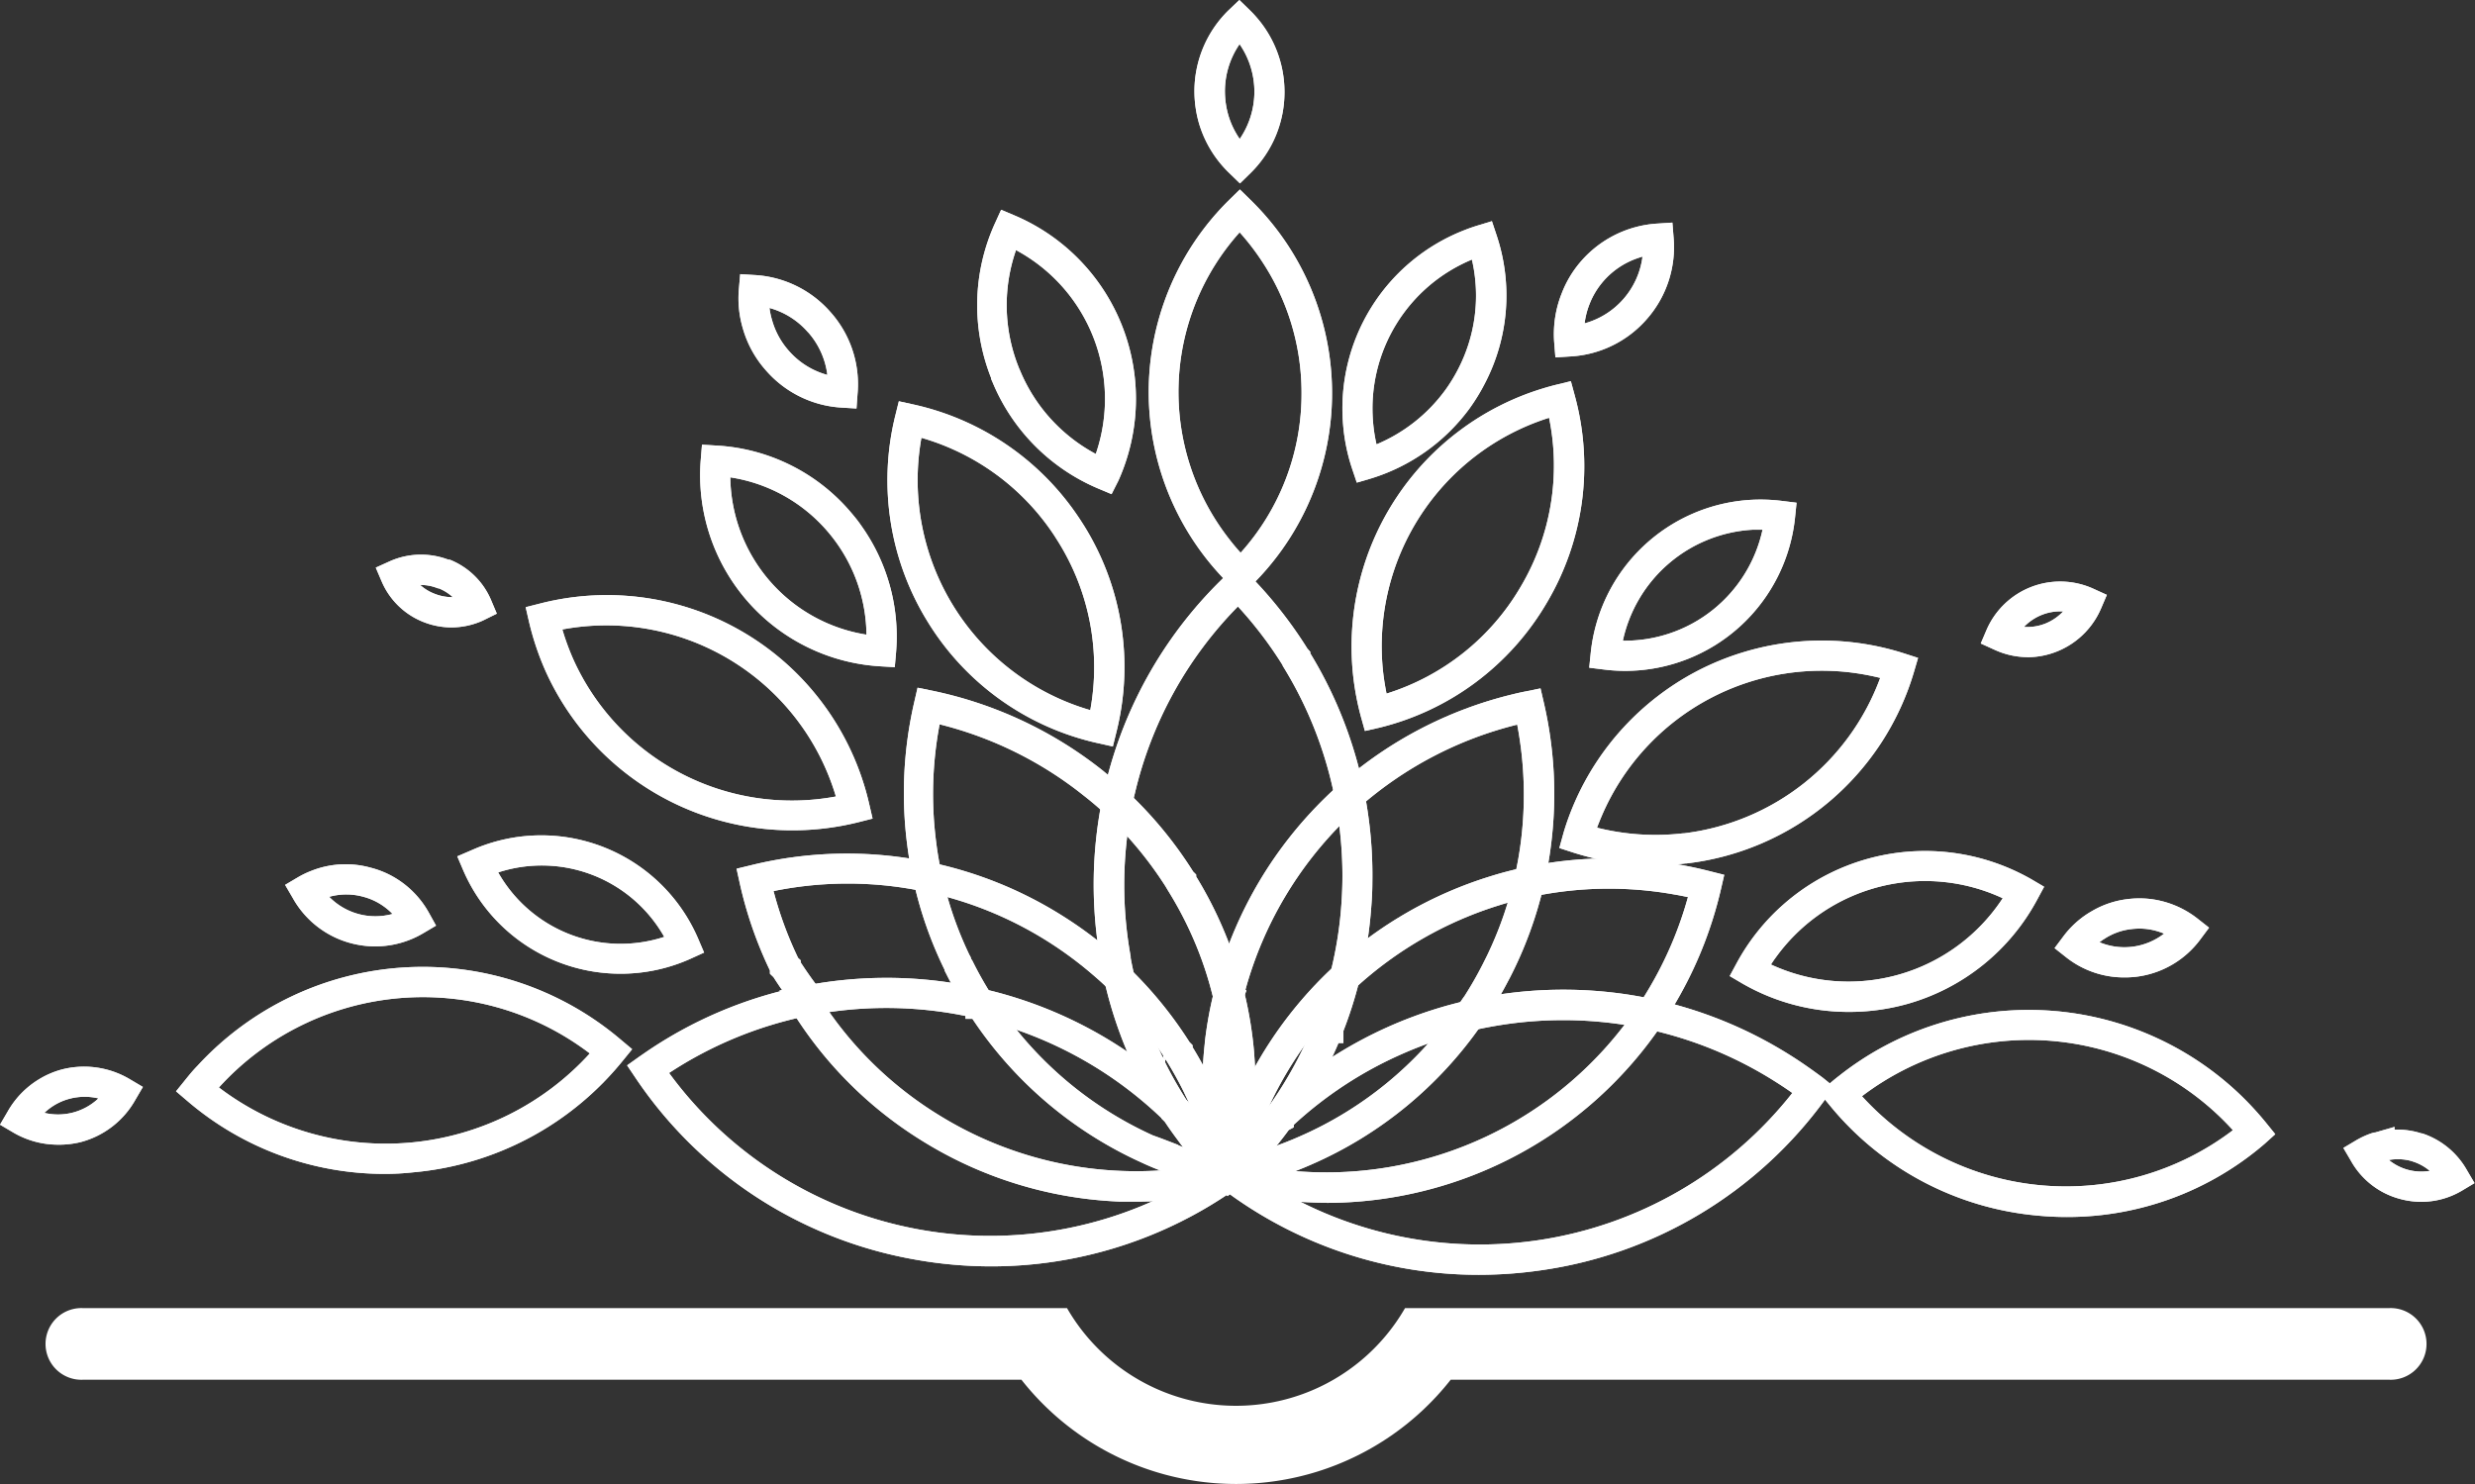 <svg fill='white' xmlns="http://www.w3.org/2000/svg" viewBox="0 0 327.89 196.6"><rect x="0" y="0" width="327.89" height="196.6" fill="#333333" stroke="none"/><defs><style>.cls-1{isolation:isolate;}.cls-2{opacity:0.9;mix-blend-mode:darken;}</style></defs><title>logo-06</title><g class="cls-1"><g id="Layer_2_copy" data-name="Layer 2 copy"><path d="M316.5,173.3H186.14a25.84,25.84,0,0,1-44.78,0H11a4.75,4.75,0,1,0,0,9.49H135.32a36.18,36.18,0,0,0,56.87,0H316.5a4.75,4.75,0,1,0,0-9.49Z"/><path d="M195.92,168.89A56.21,56.21,0,0,1,162.63,158l-.11.05-1.09-1-1.24-1.24.7-.92V151l1.71,1.61.17-.22c.49-.61,1-1.22,1.5-1.8,1.27-1.45,2.5-2.73,3.75-3.91.13-.13.3-.29.48-.45a56.42,56.42,0,0,1,25.7-13.64c1.51-.35,3.09-.65,4.7-.88a57.05,57.05,0,0,1,14.38-.26,55.2,55.2,0,0,1,5.83.95,56.33,56.33,0,0,1,18,7.36c1.51.94,3,2,4.35,3L243,144l-1.15,1.58a56.29,56.29,0,0,1-37.69,22.71A57.65,57.65,0,0,1,195.92,168.89Zm-30.27-13.66a52.73,52.73,0,0,0,71.8-10.43c-.79-.56-1.61-1.1-2.44-1.62a52.4,52.4,0,0,0-16.77-6.84,51.28,51.28,0,0,0-5.41-.88,53.12,53.12,0,0,0-13.37.24c-1.49.22-3,.5-4.37.82a51.6,51.6,0,0,0-9.23,3.06,52.12,52.12,0,0,0-14.69,9.65l-.37.35c-1.2,1.13-2.34,2.32-3.53,3.68-.47.54-.94,1.09-1.38,1.65Z"/><path d="M175.83,159.34q-2.69,0-5.41-.27a52.19,52.19,0,0,1-7.83-1.36,2.18,2.18,0,0,1-.4-.1l-1.35-.47v-1.86L161,155c.16-.65.32-1.29.5-1.93l0-.07.06-.23.06-.21c.13-.45.27-.91.41-1.36l0-.11c.22-.69.46-1.39.71-2.08a53.82,53.82,0,0,1,14-21l.08-.08a54,54,0,0,1,20.64-11.84c1.46-.46,3-.86,4.65-1.21a53.16,53.16,0,0,1,20.48-.31c1.27.22,2.6.51,3.94.85l1.9.48-.44,1.91a53.37,53.37,0,0,1-5.41,14c-.71,1.28-1.47,2.53-2.27,3.72a53.75,53.75,0,0,1-44.49,23.83Zm-10.42-5.09a48.15,48.15,0,0,0,5.41.83A49.7,49.7,0,0,0,217,133.28c.74-1.1,1.44-2.25,2.1-3.43a49.43,49.43,0,0,0,4.52-11c-.58-.12-1.15-.24-1.71-.33a49.16,49.16,0,0,0-19,.29c-1.54.33-2.94.69-4.29,1.12a50,50,0,0,0-19,10.9l-.08.08a49.83,49.83,0,0,0-13,19.47c-.23.64-.46,1.29-.67,1.95s-.3,1-.42,1.42l0,.1v.44Z"/><path d="M161.09,158l-.55-2.17c0-.12-.05-.25-.08-.38-.2-.89-.38-1.82-.53-2.78,0-.13,0-.26-.06-.39s-.08-.53-.12-.79-.08-.54-.11-.85-.09-.68-.12-1.07c0-.17,0-.33,0-.49-.07-.69-.13-1.47-.17-2.33,0-.54-.05-1.11-.06-1.69a54.09,54.09,0,0,1,.32-6.83v-.1a52.91,52.91,0,0,1,1-5.84h0l.27-1.1.13-.49.27-1a54.07,54.07,0,0,1,14.36-24.09c.6-.59,1.22-1.16,1.89-1.74A53.71,53.71,0,0,1,200.33,92c.6-.15,1.22-.29,1.85-.41l1.91-.39.44,1.9a53.54,53.54,0,0,1,1,18.43,50.69,50.69,0,0,1-1,5.72,53,53,0,0,1-4.5,12.28l-.58,1.09c-.63,1.18-1.33,2.36-2.08,3.52q-.52.8-1.06,1.57a53.36,53.36,0,0,1-22.61,18.58,52.34,52.34,0,0,1-6.86,2.46c-1.14.33-2.22.6-3.3.83l-.2.1-.37,0Zm2.82-5.84c.06.38.12.76.2,1.15l1.6-.43a48.51,48.51,0,0,0,6.35-2.27A49.39,49.39,0,0,0,193,133.44c.34-.48.66-1,1-1.45a48.18,48.18,0,0,0,2.44-4.26l.55-1.1a48.87,48.87,0,0,0,3.62-10.27,46.32,46.32,0,0,0,.93-5.28h0A49.5,49.5,0,0,0,201,96a49.72,49.72,0,0,0-20.9,10.92c-.59.52-1.17,1-1.74,1.6A50.05,50.05,0,0,0,165,131.11l.13.13-.46,1.12a48.84,48.84,0,0,0-1.1,6.15v.12a50,50,0,0,0-.31,6.4c0,.53,0,1,.06,1.55,0,.77.08,1.49.16,2.21,0,.17,0,.26,0,.36v.11c0,.3.06.61.1.92s.05.5.09.7l0,.14c0,.21.05.43.09.64Z"/><path d="M162.64,158.46l-1.33-1.3-.06-.06,0,0-.19-.2a52.35,52.35,0,0,1-3.59-4c-.1-.11-.24-.28-.37-.46s-.43-.54-.65-.82L156,151c-.62-.83-1.18-1.62-1.69-2.39l-.44-.44v-.24c-1-1.5-1.9-3.1-2.81-4.87l-.22-.45-.09-.18h0l-.17-.35a55.9,55.9,0,0,1-4.22-11.91c-.21-.9-.41-1.83-.57-2.75l0-.17A57.05,57.05,0,0,1,146,106c.12-.6.25-1.21.4-1.82a56.28,56.28,0,0,1,16.22-28.14l1.42-1.34,1.38,1.39a56.84,56.84,0,0,1,7.78,9.83l.39.44v.2a56.28,56.28,0,0,1,5.61,12.34,55.34,55.34,0,0,1,1.56,6.11,57,57,0,0,1,1.05,11.91h0c0,1.46-.11,2.94-.24,4.39a56.08,56.08,0,0,1-1.46,8.56l-.13.48a54.34,54.34,0,0,1-2,6.22v1.62h-.66a55.76,55.76,0,0,1-5.92,10.61v.55l-.67.36c-.9,1.24-1.89,2.46-2.92,3.64-.54.63-1.14,1.28-1.75,1.91s-1.09,1.12-1.67,1.67l-.75.75h-.08Zm-2.6-8.79.17.2.1.13a3.3,3.3,0,0,0,.22.27c.73.92,1.48,1.79,2.25,2.63l.41-.42c.57-.58,1.11-1.17,1.62-1.76.93-1.05,1.8-2.13,2.6-3.23v-.06l.65-.83a51.66,51.66,0,0,0,6.07-11.15l.39-1a50.4,50.4,0,0,0,1.73-5.57l.13-.49a52.3,52.3,0,0,0,1.24-7.47c.12-1.35.2-2.72.22-4.09h0a53,53,0,0,0-1-11.08,51.86,51.86,0,0,0-1.45-5.67,52.39,52.39,0,0,0-5.46-11.88l0-.06A52.46,52.46,0,0,0,164,80.35a52.29,52.29,0,0,0-13.66,24.79c-.15.57-.26,1.1-.36,1.64a53.09,53.09,0,0,0-.19,19.93l0,.19c.14.79.31,1.58.49,2.35A51.94,51.94,0,0,0,154,140l.37.33v.44l.24.48.22.43a51.08,51.08,0,0,0,2.69,4.56l.34.51c.51.76,1.08,1.55,1.73,2.4Zm9.79-1.53h0l-.32-.2Z"/><path d="M164.46,157.73l-3.6,0v-.41a51.93,51.93,0,0,1-5.52-1.64h0l-.34-.12c-1.36-.5-2.61-1-3.84-1.58a53.34,53.34,0,0,1-22.33-19h-.92v-1.42a52.22,52.22,0,0,1-2.56-4.57c-.07-.12-.15-.28-.22-.45l0-.08A52.42,52.42,0,0,1,121,116.62c-.34-1.54-.61-3.09-.8-4.6a53.56,53.56,0,0,1,.92-19l.44-1.91,1.92.39a53.88,53.88,0,0,1,22.72,10.67c1.18,1,2.23,1.86,3.21,2.78a53.61,53.61,0,0,1,8.43,10.16l.23.36.4.4v.26a52.8,52.8,0,0,1,4.05,8.08,51.63,51.63,0,0,1,2.26,7l.06.24a52.89,52.89,0,0,1,1.32,8.15v.09a55,55,0,0,1,.15,6.1v0c0,.25,0,.49,0,.75q-.06,1.58-.28,3.51c-.06.6-.14,1.22-.23,1.83l0,.18c-.07.47-.15.94-.23,1.41l0,.24v.64l-.15.16c-.08.41-.17.82-.26,1.22l0,.17-.07.31v0Zm-8.35-6,.27.1a48,48,0,0,0,5,1.54v-.08l.12-.63c.07-.37.13-.75.18-1.12l0-.17c.08-.54.15-1.11.21-1.67.14-1.2.22-2.27.26-3.3,0-.27,0-.48,0-.68a50.87,50.87,0,0,0-.15-5.72v-.09a48.85,48.85,0,0,0-1.27-7.67l-.06-.25a47.66,47.66,0,0,0-2-6.24,48.85,48.85,0,0,0-3.92-7.75l0,0-.37-.62h0a49.71,49.71,0,0,0-7.82-9.42c-.9-.85-1.87-1.69-3-2.57a49.83,49.83,0,0,0-19.08-9.43,49.52,49.52,0,0,0-.45,15.65c.17,1.4.42,2.82.74,4.24a48.42,48.42,0,0,0,3.67,10.68l.08.12.13.3c0,.11.11.22.17.33q1.07,2.16,2.36,4.23l.33.51a49.39,49.39,0,0,0,21.23,18.4C153.88,150.82,155,151.26,156.11,151.69Z"/><path d="M150.5,159.19q-1.09,0-2.17,0a53.64,53.64,0,0,1-26.24-8.1,53.09,53.09,0,0,1-17.27-17.33l-1.56-2.54.35-.06q-.58-.83-1.14-1.71L102,129v-.43A53.72,53.72,0,0,1,98,117l-.42-1.91,1.9-.46a53.23,53.23,0,0,1,22.28-.68c.5.09,1,.19,1.52.3a53.42,53.42,0,0,1,17.35,7,54.24,54.24,0,0,1,7.12,5.3c.61.52,1.24,1.11,1.93,1.78a53.72,53.72,0,0,1,7.9,9.72l.42.43v.26a51.7,51.7,0,0,1,2.57,4.72l.2.41c.58,1.21,1.12,2.47,1.6,3.74h0l.57,1.57c.08.21.15.44.22.65l0,.12c.08.23.15.47.22.7s.11.35.18.57l.11.36.09.32,0,.08c.28,1,.52,1.9.73,2.81l.16.18v2l-1.32.7-.27.06A54.22,54.22,0,0,1,150.5,159.19ZM109.81,134a49.14,49.14,0,0,0,14.4,13.62,49.63,49.63,0,0,0,36.14,6.56q-.16-.62-.35-1.26l-.17-.59c-.05-.17-.1-.34-.17-.52s-.14-.47-.21-.65l0-.13c-.06-.17-.12-.35-.18-.52l-.22-.63-.29-.26v-.54c-.51-1.34-1.08-2.66-1.7-3.93l-.2-.43a48,48,0,0,0-2.34-4.22l-.42-.42v-.25a49.66,49.66,0,0,0-7.11-8.68c-.63-.61-1.21-1.15-1.77-1.63a50.25,50.25,0,0,0-6.6-4.92,49.43,49.43,0,0,0-16.07-6.47l-1.39-.27a49.18,49.18,0,0,0-18.68.19,49.28,49.28,0,0,0,3.25,8.85h0l.35.33v.28c.88,1.35,1.78,2.62,2.69,3.76l2,2.54Z"/><path d="M131.34,167.77a57.5,57.5,0,0,1-10.33-.94,56.32,56.32,0,0,1-36.84-24.07l-1.09-1.62L84.68,140l.68-.47a56.39,56.39,0,0,1,20.76-8.84l.56-.11a56.69,56.69,0,0,1,21-.1c.92.17,1.81.36,2.7.56l1.08.26a56.59,56.59,0,0,1,25.88,14.6l.59.6c.88.89,1.73,1.82,2.52,2.75.13.15.28.31.42.49l.15.18c1.12,1.34,2.15,2.69,3.09,4.06l.26.38.47.44v1.86l-.78.6-.25.17A56.25,56.25,0,0,1,131.34,167.77Zm-42.7-25.62a52.73,52.73,0,0,0,71.38,13c-.66-.91-1.34-1.78-2.05-2.63l-.25-.29c-.09-.12-.2-.23-.3-.35q-1.38-1.62-2.9-3.12l-.6-.59a52.59,52.59,0,0,0-23.46-13l-1-.24c-.85-.2-1.7-.37-2.55-.53a52.65,52.65,0,0,0-19.41.08l-.67.13A52.29,52.29,0,0,0,88.64,142.15Z"/><path d="M219.35,114.65a35.89,35.89,0,0,1-10.95-1.71l-1.82-.59.57-2.06a34.59,34.59,0,0,1,1.42-3.89A35.79,35.79,0,0,1,224.65,89a35.83,35.83,0,0,1,27.6-2.44l1.86.6-.55,1.87a35.76,35.76,0,0,1-30.12,25.36h-.12A35.33,35.33,0,0,1,219.35,114.65Zm-7.79-5a31.89,31.89,0,0,0,11.41.75h.12a31.77,31.77,0,0,0,26-20.59q-.93-.23-1.9-.41A31.71,31.71,0,0,0,212.24,108Q211.88,108.84,211.56,109.69Z"/><path d="M180.82,96.84,180.31,95a35.92,35.92,0,0,1-1.06-5.64,35.74,35.74,0,0,1,25.16-37.9c.59-.18,1.2-.35,1.81-.5l1.89-.46.51,1.88a35.44,35.44,0,0,1-3.69,27.46h0a35.45,35.45,0,0,1-22.21,16.57Zm24.4-41.49a31.73,31.73,0,0,0-22,33.54c.11,1,.27,2,.47,3a31.45,31.45,0,0,0,17.78-14.17h0A31.44,31.44,0,0,0,205.22,55.35Z"/><path d="M51,155.52a40.17,40.17,0,0,1-26.19-9.67l-1.49-1.27,1.23-1.52c.5-.62,1-1.24,1.6-1.85a40.53,40.53,0,0,1,56.12-3.45L83.75,139l-1.24,1.52a40.29,40.29,0,0,1-27.75,14.79Q52.87,155.52,51,155.52ZM29,144.07a36.54,36.54,0,0,0,49.14-4.51q-1.19-.9-2.42-1.69a36.5,36.5,0,0,0-46.59,6.06Z"/><path d="M104.82,110a35.82,35.82,0,0,1-32.5-21,36.73,36.73,0,0,1-2.24-6.65l-.44-1.91,1.9-.48a35.65,35.65,0,0,1,43.62,26.59l.44,1.9-1.89.48A36,36,0,0,1,104.82,110ZM74.5,83.39a32.72,32.72,0,0,0,1.47,4,31.76,31.76,0,0,0,34.77,18.13A31.73,31.73,0,0,0,74.5,83.39Z"/><path d="M147.43,98.9l-1.91-.43a35.47,35.47,0,0,1-22.59-16.05,35.65,35.65,0,0,1-4.32-27.36l.47-1.9,1.91.42a35.53,35.53,0,0,1,22,15.09l.12.18.5.78A35.42,35.42,0,0,1,147.9,97ZM122.07,58a31.74,31.74,0,0,0,22.37,36.08,31.42,31.42,0,0,0-4.26-22.33l-.45-.71-.11-.17A31.49,31.49,0,0,0,122.07,58Z"/><path d="M164.42,78.87,163,77.55a35.72,35.72,0,0,1-.14-51.08l1.4-1.37,1.4,1.37a36.12,36.12,0,0,1,4.83,5.82,35.74,35.74,0,0,1-4.63,45.21Zm-.19-48.09a31.64,31.64,0,0,0-1.37,40.66q.7.91,1.5,1.79A31.47,31.47,0,0,0,172.43,52h0a31.53,31.53,0,0,0-5.31-17.48A32.08,32.08,0,0,0,164.23,30.78Z"/><path d="M244.85,134.06a28.21,28.21,0,0,1-14-3.75l-1.7-1,.93-1.72A28.38,28.38,0,0,1,264.3,114.3a28.59,28.59,0,0,1,4.81,2.18l1.7,1-.93,1.72A28.21,28.21,0,0,1,252.7,133,28.62,28.62,0,0,1,244.85,134.06Zm-10.23-6.28A24.42,24.42,0,0,0,265.32,119a24.49,24.49,0,0,0-2.32-.94,24.37,24.37,0,0,0-27.76,8.81C235,127.18,234.82,127.48,234.62,127.77Z"/><path d="M215.34,88.88a22.92,22.92,0,0,1-2.86-.18l-1.94-.24.2-1.94a22.64,22.64,0,0,1,21.21-20.3,22.91,22.91,0,0,1,4.12.14l1.94.24-.2,1.95a22.65,22.65,0,0,1-22.46,20.33Zm-.3-4A18.66,18.66,0,0,0,233.5,70.18c-.45,0-.89,0-1.33,0A18.67,18.67,0,0,0,215,84.87Z"/><path d="M179.75,63.94l-.62-1.84a24.77,24.77,0,0,1-1.2-5.9,25.35,25.35,0,0,1,16.13-25.73c.5-.2,1.07-.4,1.72-.6l1.87-.57.62,1.86a25.17,25.17,0,0,1-1.54,19.61,25.43,25.43,0,0,1-2,3.28l-.07.1a25.47,25.47,0,0,1-13,9.23ZM195,34.39a21.35,21.35,0,0,0-13.1,21.48,20.8,20.8,0,0,0,.46,3,21.6,21.6,0,0,0,9.08-7.15l.06-.08a21.38,21.38,0,0,0,1.65-2.69h0A21.18,21.18,0,0,0,195,34.39Z"/><path d="M82.19,129A22.69,22.69,0,0,1,61.37,115.3l-.79-1.85,2-.86a22.63,22.63,0,0,1,26.79,6.56,22.67,22.67,0,0,1,3.14,5.25l.77,1.8-1.78.81A22.58,22.58,0,0,1,82.19,129ZM66,115.58a18.64,18.64,0,0,0,22,8.54,18.64,18.64,0,0,0-22-8.54Z"/><path d="M118.54,88.39l-2-.12A25.37,25.37,0,0,1,92.84,60.86L93,58.91l1.95.12a25.17,25.17,0,0,1,17.65,8.7c.52.61,1,1.18,1.41,1.78a25.31,25.31,0,0,1,4.7,16.94ZM96.75,63.24A21.47,21.47,0,0,0,98.32,71a21.37,21.37,0,0,0,16.47,13.08,21.3,21.3,0,0,0-4-12.21c-.36-.5-.75-1-1.19-1.51A21.17,21.17,0,0,0,96.75,63.24Z"/><path d="M147.26,65.47l-1.8-.76a26.17,26.17,0,0,1-14-14.16c-.06-.12-.11-.25-.16-.37l0-.11a26.16,26.16,0,0,1,.52-20.5l.81-1.78,1.8.76a26.4,26.4,0,0,1,13.73,35.14ZM134.61,33.11a22.16,22.16,0,0,0,.31,15.46l.05.13.06.15.06.12a22.17,22.17,0,0,0,10.08,11.17,22.38,22.38,0,0,0-10.56-27Z"/><path d="M281.41,129.49a12.37,12.37,0,0,1-7.69-2.67l-1.53-1.21,1.17-1.56a12.39,12.39,0,0,1,3.46-3.16l.5-.29a12.17,12.17,0,0,1,4.43-1.47,12.88,12.88,0,0,1,2.72-.07,12.56,12.56,0,0,1,6.65,2.63l1.54,1.21-1.17,1.57a12.43,12.43,0,0,1-8.39,4.92A12.76,12.76,0,0,1,281.41,129.49Zm-3.27-4.66a8.58,8.58,0,0,0,8.56-1.14,8.5,8.5,0,0,0-2.57-.64,9,9,0,0,0-1.86.05,8.16,8.16,0,0,0-3.34,1.19l-.38.24Z"/><path d="M49.74,125.38a12.66,12.66,0,0,1-3.31-.44,12.47,12.47,0,0,1-7.66-6l-1-1.71,1.69-1a12.11,12.11,0,0,1,1.81-.87,12.33,12.33,0,0,1,7.83-.41A12.13,12.13,0,0,1,51.82,116a12.4,12.4,0,0,1,5,4.92l.95,1.71-1.69,1A12.52,12.52,0,0,1,49.74,125.38Zm-6.12-6.56A8.55,8.55,0,0,0,52,121.08a8.45,8.45,0,0,0-2-1.53,8.23,8.23,0,0,0-1.82-.73A8.4,8.4,0,0,0,43.62,118.81Z"/><path d="M268.58,87.06a10.59,10.59,0,0,1-4.39-1l-1.78-.81.77-1.8A10.63,10.63,0,0,1,277.34,78l1.78.81-.77,1.8a10.66,10.66,0,0,1-9.78,6.46Zm-.38-4A6.54,6.54,0,0,0,271,82.6,6.62,6.62,0,0,0,273.33,81a6.68,6.68,0,0,0-5.14,2Z"/><path d="M206.06,47.35l-.16-2a14.54,14.54,0,0,1,1-6.49,14.27,14.27,0,0,1,2.55-4.24,14.57,14.57,0,0,1,10.11-5l2-.13.16,2a14.43,14.43,0,0,1-3.5,10.73h0a14.47,14.47,0,0,1-10.11,5ZM217.6,34q-.4.11-.78.25a10.49,10.49,0,0,0-4.4,3,10.31,10.31,0,0,0-1.85,3.07,10.47,10.47,0,0,0-.64,2.52A10.56,10.56,0,0,0,217.6,34Z"/><path d="M7.68,151.65a11.72,11.72,0,0,1-6-1.66L0,149l1-1.71A11.77,11.77,0,0,1,5.14,143a11.53,11.53,0,0,1,3-1.3,11.37,11.37,0,0,1,1.65-.31A11.87,11.87,0,0,1,17.24,143l1.69,1-1,1.71a11.73,11.73,0,0,1-7.22,5.59A12,12,0,0,1,7.68,151.65Zm-1.81-4.22a7.79,7.79,0,0,0,7.17-1.91,7.75,7.75,0,0,0-2.75-.16,7.47,7.47,0,0,0-1.09.21,7.61,7.61,0,0,0-2,.85A7.79,7.79,0,0,0,5.88,147.43Z"/><path d="M273.82,161.23q-1.9,0-3.81-.18a40.22,40.22,0,0,1-27.75-14.79L241,144.74l1.49-1.27c.37-.32.75-.63,1.14-.93a40.53,40.53,0,0,1,52.63,2,41.22,41.22,0,0,1,3.94,4.2l1.23,1.52L300,151.55A40.1,40.1,0,0,1,273.82,161.23Zm-27.14-16a36.54,36.54,0,0,0,49.14,4.5c-.71-.78-1.46-1.54-2.25-2.27a36.54,36.54,0,0,0-46.9-2.23Z"/><path d="M320.79,159.22a10.79,10.79,0,0,1-2.79-.37,10.55,10.55,0,0,1-6.55-5.07l-1-1.7,1.68-1a11,11,0,0,1,2.07-.95l0,0,.36-.1.11,0,2.56-.74v.36a10.83,10.83,0,0,1,3.08.36l.32.09h0l.18.06.1,0a10.61,10.61,0,0,1,5.92,4.88l1,1.7-1.67,1A10.54,10.54,0,0,1,320.79,159.22Zm-4.31-5.54a6.79,6.79,0,0,0,5.42,1.44A6.63,6.63,0,0,0,320,154h0l-.34-.12-.32-.1A6.73,6.73,0,0,0,316.49,153.68Z"/><path d="M59.83,83.12a10.06,10.06,0,0,1-3.64-.68A10,10,0,0,1,50.55,77l-.77-1.8,1.79-.81a10.18,10.18,0,0,1,7.84-.24l.12,0,.06,0a9.91,9.91,0,0,1,5.47,5.35l.76,1.8L64,82.2A10.16,10.16,0,0,1,59.83,83.12ZM55.67,77.5a6.06,6.06,0,0,0,2,1.2,6.18,6.18,0,0,0,2.31.41,6,6,0,0,0-1.87-1.17l-.11,0h0A5.91,5.91,0,0,0,55.67,77.5Z"/><path d="M113.47,54.12,111.52,54a14.4,14.4,0,0,1-10.11-5,14.19,14.19,0,0,1-3-5.5,14,14,0,0,1-.52-5.23l.17-1.95,1.95.12a14.42,14.42,0,0,1,9.92,4.8l.23.26a14.34,14.34,0,0,1,3.45,10.67ZM101.94,40.8a10.05,10.05,0,0,0,.34,1.6,10.28,10.28,0,0,0,2.16,4,10.41,10.41,0,0,0,5.17,3.27,10.45,10.45,0,0,0-2.5-5.59l-.11-.11A10.4,10.4,0,0,0,101.94,40.8Z"/><path d="M164.27,24.3l-1.4-1.36a15.05,15.05,0,0,1-4-6.51,15.44,15.44,0,0,1-.63-4.26,15,15,0,0,1,4.51-10.8L164.19,0l1.4,1.36c.3.29.58.59.85.9a15.05,15.05,0,0,1,3.73,9.87h0a15,15,0,0,1-4.5,10.8Zm-.07-18.42a11,11,0,0,0-1.92,6.27,11.38,11.38,0,0,0,.46,3.14,11,11,0,0,0,1.5,3.12,11.08,11.08,0,0,0,0-12.53Z"/><g class="cls-2"><path d="M195.92,168.89A56.21,56.21,0,0,1,162.63,158l-.11.05-1.09-1-1.24-1.24.7-.92V151l1.71,1.61.17-.22c.49-.61,1-1.22,1.5-1.8,1.27-1.45,2.5-2.73,3.75-3.91.13-.13.3-.29.48-.45a56.42,56.42,0,0,1,25.7-13.64c1.51-.35,3.09-.65,4.7-.88a57.05,57.05,0,0,1,14.38-.26,55.2,55.2,0,0,1,5.83.95,56.33,56.33,0,0,1,18,7.36c1.51.94,3,2,4.35,3L243,144l-1.15,1.58a56.29,56.29,0,0,1-37.69,22.71A57.65,57.65,0,0,1,195.92,168.89Zm-30.27-13.66a52.73,52.73,0,0,0,71.8-10.43c-.79-.56-1.61-1.1-2.44-1.62a52.4,52.4,0,0,0-16.77-6.84,51.28,51.28,0,0,0-5.41-.88,53.12,53.12,0,0,0-13.37.24c-1.49.22-3,.5-4.37.82a51.6,51.6,0,0,0-9.23,3.06,52.12,52.12,0,0,0-14.69,9.65l-.37.35c-1.2,1.13-2.34,2.32-3.53,3.68-.47.54-.94,1.09-1.38,1.65Z"/></g><g class="cls-2"><path d="M175.83,159.34q-2.69,0-5.41-.27a52.19,52.19,0,0,1-7.83-1.36,2.18,2.18,0,0,1-.4-.1l-1.35-.47v-1.86L161,155c.16-.65.32-1.29.5-1.93l0-.07.06-.23.06-.21c.13-.45.27-.91.41-1.36l0-.11c.22-.69.46-1.39.71-2.08a53.82,53.82,0,0,1,14-21l.08-.08a54,54,0,0,1,20.64-11.84c1.46-.46,3-.86,4.65-1.21a53.16,53.16,0,0,1,20.48-.31c1.27.22,2.6.51,3.94.85l1.9.48-.44,1.91a53.37,53.37,0,0,1-5.41,14c-.71,1.28-1.47,2.53-2.27,3.72a53.75,53.75,0,0,1-44.49,23.83Zm-10.42-5.09a48.15,48.15,0,0,0,5.41.83A49.7,49.7,0,0,0,217,133.28c.74-1.1,1.44-2.25,2.1-3.43a49.43,49.43,0,0,0,4.52-11c-.58-.12-1.15-.24-1.71-.33a49.16,49.16,0,0,0-19,.29c-1.54.33-2.94.69-4.29,1.12a50,50,0,0,0-19,10.9l-.08.08a49.83,49.83,0,0,0-13,19.47c-.23.64-.46,1.29-.67,1.95s-.3,1-.42,1.42l0,.1v.44Z"/></g><g class="cls-2"><path d="M161.09,158l-.55-2.17c0-.12-.05-.25-.08-.38-.2-.89-.38-1.82-.53-2.78,0-.13,0-.26-.06-.39s-.08-.53-.12-.79-.08-.54-.11-.85-.09-.68-.12-1.07c0-.17,0-.33,0-.49-.07-.69-.13-1.47-.17-2.33,0-.54-.05-1.11-.06-1.69a54.09,54.09,0,0,1,.32-6.83v-.1a52.91,52.91,0,0,1,1-5.84h0l.27-1.1.13-.49.27-1a54.07,54.07,0,0,1,14.36-24.09c.6-.59,1.22-1.16,1.89-1.74A53.71,53.71,0,0,1,200.33,92c.6-.15,1.22-.29,1.85-.41l1.91-.39.44,1.9a53.54,53.54,0,0,1,1,18.43,50.69,50.69,0,0,1-1,5.72,53,53,0,0,1-4.5,12.28l-.58,1.09c-.63,1.18-1.33,2.36-2.08,3.52q-.52.8-1.06,1.57a53.36,53.36,0,0,1-22.61,18.58,52.34,52.34,0,0,1-6.86,2.46c-1.14.33-2.22.6-3.3.83l-.2.1-.37,0Zm2.82-5.84c.06.38.12.76.2,1.15l1.6-.43a48.51,48.51,0,0,0,6.35-2.27A49.39,49.39,0,0,0,193,133.44c.34-.48.66-1,1-1.45a48.18,48.18,0,0,0,2.44-4.26l.55-1.1a48.87,48.87,0,0,0,3.62-10.27,46.32,46.32,0,0,0,.93-5.28h0A49.5,49.5,0,0,0,201,96a49.72,49.72,0,0,0-20.9,10.92c-.59.52-1.17,1-1.74,1.6A50.05,50.05,0,0,0,165,131.11l.13.13-.46,1.12a48.84,48.84,0,0,0-1.1,6.15v.12a50,50,0,0,0-.31,6.4c0,.53,0,1,.06,1.55,0,.77.08,1.49.16,2.21,0,.17,0,.26,0,.36v.11c0,.3.06.61.1.92s.05.5.09.7l0,.14c0,.21.05.43.09.64Z"/></g><g class="cls-2"><path d="M162.64,158.46l-1.33-1.3-.06-.06,0,0-.19-.2a52.35,52.35,0,0,1-3.59-4c-.1-.11-.24-.28-.37-.46s-.43-.54-.65-.82L156,151c-.62-.83-1.18-1.62-1.69-2.39l-.44-.44v-.24c-1-1.5-1.9-3.1-2.81-4.87l-.22-.45-.09-.18h0l-.17-.35a55.9,55.9,0,0,1-4.22-11.91c-.21-.9-.41-1.83-.57-2.75l0-.17A57.05,57.05,0,0,1,146,106c.12-.6.25-1.21.4-1.82a56.28,56.28,0,0,1,16.22-28.14l1.42-1.34,1.38,1.39a56.84,56.84,0,0,1,7.78,9.83l.39.44v.2a56.28,56.28,0,0,1,5.61,12.34,55.34,55.34,0,0,1,1.56,6.11,57,57,0,0,1,1.05,11.91h0c0,1.46-.11,2.94-.24,4.39a56.08,56.08,0,0,1-1.46,8.56l-.13.48a54.34,54.34,0,0,1-2,6.22v1.62h-.66a55.76,55.76,0,0,1-5.92,10.61v.55l-.67.36c-.9,1.24-1.89,2.46-2.92,3.64-.54.63-1.14,1.28-1.75,1.91s-1.09,1.12-1.67,1.67l-.75.75h-.08Zm-2.6-8.79.17.2.1.13a3.3,3.3,0,0,0,.22.27c.73.92,1.48,1.79,2.25,2.63l.41-.42c.57-.58,1.11-1.17,1.62-1.76.93-1.05,1.8-2.13,2.6-3.23v-.06l.65-.83a51.66,51.66,0,0,0,6.07-11.15l.39-1a50.4,50.4,0,0,0,1.73-5.57l.13-.49a52.3,52.3,0,0,0,1.24-7.47c.12-1.35.2-2.72.22-4.09h0a53,53,0,0,0-1-11.08,51.86,51.86,0,0,0-1.45-5.67,52.39,52.39,0,0,0-5.46-11.88l0-.06A52.46,52.46,0,0,0,164,80.35a52.29,52.29,0,0,0-13.66,24.79c-.15.57-.26,1.1-.36,1.64a53.09,53.09,0,0,0-.19,19.93l0,.19c.14.79.31,1.58.49,2.35A51.94,51.94,0,0,0,154,140l.37.33v.44l.24.48.22.43a51.08,51.08,0,0,0,2.69,4.56l.34.51c.51.76,1.08,1.55,1.73,2.4Zm9.79-1.53h0l-.32-.2Z"/></g><g class="cls-2"><path d="M164.46,157.73l-3.6,0v-.41a51.93,51.93,0,0,1-5.52-1.64h0l-.34-.12c-1.36-.5-2.61-1-3.84-1.58a53.34,53.34,0,0,1-22.33-19h-.92v-1.42a52.22,52.22,0,0,1-2.56-4.57c-.07-.12-.15-.28-.22-.45l0-.08A52.42,52.42,0,0,1,121,116.62c-.34-1.54-.61-3.09-.8-4.6a53.56,53.56,0,0,1,.92-19l.44-1.91,1.92.39a53.88,53.88,0,0,1,22.72,10.67c1.18,1,2.23,1.86,3.21,2.78a53.61,53.61,0,0,1,8.43,10.16l.23.36.4.4v.26a52.8,52.8,0,0,1,4.05,8.08,51.63,51.63,0,0,1,2.26,7l.06.24a52.89,52.89,0,0,1,1.32,8.15v.09a55,55,0,0,1,.15,6.1v0c0,.25,0,.49,0,.75q-.06,1.58-.28,3.51c-.06.6-.14,1.22-.23,1.83l0,.18c-.07.47-.15.94-.23,1.41l0,.24v.64l-.15.16c-.08.41-.17.82-.26,1.22l0,.17-.07.31v0Zm-8.35-6,.27.1a48,48,0,0,0,5,1.54v-.08l.12-.63c.07-.37.13-.75.18-1.12l0-.17c.08-.54.15-1.11.21-1.67.14-1.2.22-2.27.26-3.3,0-.27,0-.48,0-.68a50.87,50.87,0,0,0-.15-5.72v-.09a48.85,48.85,0,0,0-1.27-7.67l-.06-.25a47.66,47.66,0,0,0-2-6.24,48.85,48.85,0,0,0-3.92-7.75l0,0-.37-.62h0a49.71,49.71,0,0,0-7.82-9.42c-.9-.85-1.87-1.69-3-2.57a49.83,49.83,0,0,0-19.08-9.43,49.52,49.52,0,0,0-.45,15.65c.17,1.4.42,2.82.74,4.24a48.42,48.42,0,0,0,3.67,10.68l.08.12.13.3c0,.11.11.22.17.33q1.07,2.16,2.36,4.23l.33.51a49.39,49.39,0,0,0,21.23,18.4C153.88,150.82,155,151.26,156.11,151.69Z"/></g><g class="cls-2"><path d="M150.5,159.19q-1.09,0-2.17,0a53.64,53.64,0,0,1-26.24-8.1,53.09,53.09,0,0,1-17.27-17.33l-1.56-2.54.35-.06q-.58-.83-1.14-1.71L102,129v-.43A53.72,53.72,0,0,1,98,117l-.42-1.91,1.9-.46a53.23,53.23,0,0,1,22.28-.68c.5.09,1,.19,1.52.3a53.42,53.42,0,0,1,17.35,7,54.24,54.24,0,0,1,7.12,5.3c.61.52,1.24,1.11,1.93,1.78a53.72,53.72,0,0,1,7.9,9.72l.42.43v.26a51.7,51.7,0,0,1,2.57,4.72l.2.41c.58,1.21,1.12,2.47,1.6,3.74h0l.57,1.57c.08.21.15.44.22.65l0,.12c.08.23.15.47.22.7s.11.35.18.57l.11.36.09.32,0,.08c.28,1,.52,1.9.73,2.81l.16.18v2l-1.32.7-.27.06A54.22,54.22,0,0,1,150.5,159.19ZM109.81,134a49.14,49.14,0,0,0,14.4,13.62,49.63,49.63,0,0,0,36.14,6.56q-.16-.62-.35-1.26l-.17-.59c-.05-.17-.1-.34-.17-.52s-.14-.47-.21-.65l0-.13c-.06-.17-.12-.35-.18-.52l-.22-.63-.29-.26v-.54c-.51-1.34-1.08-2.66-1.7-3.93l-.2-.43a48,48,0,0,0-2.34-4.22l-.42-.42v-.25a49.66,49.66,0,0,0-7.11-8.68c-.63-.61-1.21-1.15-1.77-1.63a50.25,50.25,0,0,0-6.6-4.92,49.43,49.43,0,0,0-16.07-6.47l-1.39-.27a49.18,49.18,0,0,0-18.68.19,49.28,49.28,0,0,0,3.25,8.85h0l.35.33v.28c.88,1.35,1.78,2.62,2.69,3.76l2,2.54Z"/></g><g class="cls-2"><path d="M131.34,167.77a57.5,57.5,0,0,1-10.33-.94,56.32,56.32,0,0,1-36.84-24.07l-1.09-1.62L84.68,140l.68-.47a56.39,56.39,0,0,1,20.76-8.84l.56-.11a56.69,56.69,0,0,1,21-.1c.92.17,1.81.36,2.7.56l1.08.26a56.59,56.59,0,0,1,25.88,14.6l.59.6c.88.89,1.73,1.82,2.52,2.75.13.15.28.31.42.49l.15.18c1.12,1.34,2.15,2.69,3.09,4.06l.26.38.47.44v1.86l-.78.6-.25.17A56.25,56.25,0,0,1,131.34,167.77Zm-42.7-25.62a52.73,52.73,0,0,0,71.38,13c-.66-.91-1.34-1.78-2.05-2.63l-.25-.29c-.09-.12-.2-.23-.3-.35q-1.38-1.62-2.9-3.12l-.6-.59a52.59,52.59,0,0,0-23.46-13l-1-.24c-.85-.2-1.7-.37-2.55-.53a52.65,52.65,0,0,0-19.41.08l-.67.13A52.29,52.29,0,0,0,88.64,142.15Z"/></g><g class="cls-2"><path d="M219.35,114.65a35.89,35.89,0,0,1-10.95-1.71l-1.82-.59.57-2.06a34.59,34.59,0,0,1,1.42-3.89A35.79,35.79,0,0,1,224.65,89a35.83,35.83,0,0,1,27.6-2.44l1.86.6-.55,1.87a35.76,35.76,0,0,1-30.12,25.36h-.12A35.33,35.33,0,0,1,219.35,114.65Zm-7.79-5a31.89,31.89,0,0,0,11.41.75h.12a31.77,31.77,0,0,0,26-20.59q-.93-.23-1.9-.41A31.71,31.71,0,0,0,212.24,108Q211.88,108.84,211.56,109.69Z"/></g><g class="cls-2"><path d="M180.82,96.84,180.31,95a35.92,35.92,0,0,1-1.06-5.64,35.74,35.74,0,0,1,25.16-37.9c.59-.18,1.2-.35,1.81-.5l1.89-.46.51,1.88a35.44,35.44,0,0,1-3.69,27.46h0a35.45,35.45,0,0,1-22.21,16.57Zm24.4-41.49a31.73,31.73,0,0,0-22,33.54c.11,1,.27,2,.47,3a31.45,31.45,0,0,0,17.78-14.17h0A31.44,31.44,0,0,0,205.22,55.35Z"/></g><g class="cls-2"><path d="M51,155.52a40.17,40.17,0,0,1-26.19-9.67l-1.49-1.27,1.23-1.52c.5-.62,1-1.24,1.6-1.85a40.53,40.53,0,0,1,56.12-3.45L83.75,139l-1.24,1.52a40.29,40.29,0,0,1-27.75,14.79Q52.87,155.52,51,155.52ZM29,144.07a36.54,36.54,0,0,0,49.14-4.51q-1.19-.9-2.42-1.69a36.5,36.5,0,0,0-46.59,6.06Z"/></g><g class="cls-2"><path d="M104.82,110a35.82,35.82,0,0,1-32.5-21,36.73,36.73,0,0,1-2.24-6.65l-.44-1.91,1.9-.48a35.65,35.65,0,0,1,43.62,26.59l.44,1.9-1.89.48A36,36,0,0,1,104.82,110ZM74.5,83.39a32.72,32.72,0,0,0,1.47,4,31.76,31.76,0,0,0,34.77,18.13A31.73,31.73,0,0,0,74.5,83.39Z"/></g><g class="cls-2"><path d="M147.43,98.9l-1.91-.43a35.47,35.47,0,0,1-22.59-16.05,35.65,35.65,0,0,1-4.32-27.36l.47-1.9,1.91.42a35.53,35.53,0,0,1,22,15.09l.12.18.5.78A35.42,35.42,0,0,1,147.9,97ZM122.07,58a31.74,31.74,0,0,0,22.37,36.08,31.42,31.42,0,0,0-4.26-22.33l-.45-.71-.11-.17A31.49,31.49,0,0,0,122.07,58Z"/></g><g class="cls-2"><path d="M164.42,78.87,163,77.55a35.72,35.72,0,0,1-.14-51.08l1.4-1.37,1.4,1.37a36.12,36.12,0,0,1,4.83,5.82,35.74,35.74,0,0,1-4.63,45.21Zm-.19-48.09a31.64,31.64,0,0,0-1.37,40.66q.7.91,1.5,1.79A31.47,31.47,0,0,0,172.43,52h0a31.53,31.53,0,0,0-5.31-17.48A32.08,32.08,0,0,0,164.23,30.78Z"/></g><g class="cls-2"><path d="M244.85,134.06a28.21,28.21,0,0,1-14-3.75l-1.7-1,.93-1.72A28.38,28.38,0,0,1,264.3,114.3a28.59,28.59,0,0,1,4.81,2.18l1.7,1-.93,1.72A28.21,28.21,0,0,1,252.7,133,28.62,28.62,0,0,1,244.85,134.06Zm-10.23-6.28A24.42,24.42,0,0,0,265.32,119a24.49,24.49,0,0,0-2.32-.94,24.37,24.37,0,0,0-27.76,8.81C235,127.18,234.82,127.48,234.62,127.77Z"/></g><g class="cls-2"><path d="M215.34,88.88a22.92,22.92,0,0,1-2.86-.18l-1.94-.24.2-1.94a22.64,22.64,0,0,1,21.21-20.3,22.91,22.91,0,0,1,4.12.14l1.94.24-.2,1.95a22.65,22.65,0,0,1-22.46,20.33Zm-.3-4A18.66,18.66,0,0,0,233.5,70.18c-.45,0-.89,0-1.33,0A18.67,18.67,0,0,0,215,84.87Z"/></g><g class="cls-2"><path d="M179.75,63.94l-.62-1.84a24.77,24.77,0,0,1-1.2-5.9,25.35,25.35,0,0,1,16.13-25.73c.5-.2,1.07-.4,1.72-.6l1.87-.57.62,1.86a25.17,25.17,0,0,1-1.54,19.61,25.43,25.43,0,0,1-2,3.28l-.07.1a25.47,25.47,0,0,1-13,9.23ZM195,34.39a21.35,21.35,0,0,0-13.1,21.48,20.8,20.8,0,0,0,.46,3,21.6,21.6,0,0,0,9.08-7.15l.06-.08a21.38,21.38,0,0,0,1.65-2.69h0A21.18,21.18,0,0,0,195,34.39Z"/></g><g class="cls-2"><path d="M82.19,129A22.69,22.69,0,0,1,61.37,115.3l-.79-1.85,2-.86a22.63,22.63,0,0,1,26.79,6.56,22.67,22.67,0,0,1,3.14,5.25l.77,1.8-1.78.81A22.58,22.58,0,0,1,82.19,129ZM66,115.58a18.64,18.64,0,0,0,22,8.54,18.64,18.64,0,0,0-22-8.54Z"/></g><g class="cls-2"><path d="M118.54,88.39l-2-.12A25.37,25.37,0,0,1,92.84,60.86L93,58.91l1.95.12a25.17,25.17,0,0,1,17.65,8.7c.52.61,1,1.18,1.41,1.78a25.31,25.31,0,0,1,4.7,16.94ZM96.75,63.24A21.47,21.47,0,0,0,98.32,71a21.37,21.37,0,0,0,16.47,13.08,21.3,21.3,0,0,0-4-12.21c-.36-.5-.75-1-1.19-1.51A21.17,21.17,0,0,0,96.75,63.24Z"/></g><g class="cls-2"><path d="M147.26,65.47l-1.8-.76a26.17,26.17,0,0,1-14-14.16c-.06-.12-.11-.25-.16-.37l0-.11a26.16,26.16,0,0,1,.52-20.5l.81-1.78,1.8.76a26.4,26.4,0,0,1,13.73,35.14ZM134.61,33.11a22.16,22.16,0,0,0,.31,15.46l.05.13.06.15.06.12a22.17,22.17,0,0,0,10.08,11.17,22.38,22.38,0,0,0-10.56-27Z"/></g><g class="cls-2"><path d="M281.41,129.49a12.37,12.37,0,0,1-7.69-2.67l-1.53-1.21,1.17-1.56a12.39,12.39,0,0,1,3.46-3.16l.5-.29a12.17,12.17,0,0,1,4.43-1.47,12.88,12.88,0,0,1,2.72-.07,12.56,12.56,0,0,1,6.65,2.63l1.54,1.21-1.17,1.57a12.43,12.43,0,0,1-8.39,4.92A12.76,12.76,0,0,1,281.41,129.49Zm-3.27-4.66a8.58,8.58,0,0,0,8.56-1.14,8.5,8.5,0,0,0-2.57-.64,9,9,0,0,0-1.86.05,8.16,8.16,0,0,0-3.34,1.19l-.38.24Z"/></g><g class="cls-2"><path d="M49.74,125.38a12.66,12.66,0,0,1-3.31-.44,12.47,12.47,0,0,1-7.66-6l-1-1.71,1.69-1a12.11,12.11,0,0,1,1.81-.87,12.33,12.33,0,0,1,7.83-.41A12.13,12.13,0,0,1,51.82,116a12.4,12.4,0,0,1,5,4.92l.95,1.71-1.69,1A12.52,12.52,0,0,1,49.74,125.38Zm-6.12-6.56A8.55,8.55,0,0,0,52,121.08a8.45,8.45,0,0,0-2-1.53,8.23,8.23,0,0,0-1.82-.73A8.4,8.4,0,0,0,43.62,118.81Z"/></g><g class="cls-2"><path d="M268.58,87.06a10.59,10.59,0,0,1-4.39-1l-1.78-.81.77-1.8A10.63,10.63,0,0,1,277.34,78l1.78.81-.77,1.8a10.66,10.66,0,0,1-9.78,6.46Zm-.38-4A6.54,6.54,0,0,0,271,82.6,6.62,6.62,0,0,0,273.33,81a6.68,6.68,0,0,0-5.14,2Z"/></g><g class="cls-2"><path d="M206.06,47.35l-.16-2a14.54,14.54,0,0,1,1-6.49,14.27,14.27,0,0,1,2.55-4.24,14.57,14.57,0,0,1,10.11-5l2-.13.16,2a14.43,14.43,0,0,1-3.5,10.73h0a14.47,14.47,0,0,1-10.11,5ZM217.6,34q-.4.11-.78.25a10.49,10.49,0,0,0-4.4,3,10.31,10.31,0,0,0-1.85,3.07,10.47,10.47,0,0,0-.64,2.52A10.56,10.56,0,0,0,217.6,34Z"/></g><g class="cls-2"><path d="M7.68,151.65a11.72,11.72,0,0,1-6-1.66L0,149l1-1.71A11.77,11.77,0,0,1,5.14,143a11.53,11.53,0,0,1,3-1.3,11.37,11.37,0,0,1,1.65-.31A11.87,11.87,0,0,1,17.24,143l1.69,1-1,1.71a11.73,11.73,0,0,1-7.22,5.59A12,12,0,0,1,7.68,151.65Zm-1.81-4.22a7.79,7.79,0,0,0,7.17-1.91,7.75,7.75,0,0,0-2.75-.16,7.47,7.47,0,0,0-1.09.21,7.61,7.61,0,0,0-2,.85A7.79,7.79,0,0,0,5.88,147.43Z"/></g><g class="cls-2"><path d="M273.82,161.23q-1.9,0-3.81-.18a40.22,40.22,0,0,1-27.75-14.79L241,144.74l1.49-1.27c.37-.32.75-.63,1.14-.93a40.53,40.53,0,0,1,52.63,2,41.22,41.22,0,0,1,3.94,4.2l1.23,1.52L300,151.55A40.1,40.1,0,0,1,273.82,161.23Zm-27.14-16a36.54,36.54,0,0,0,49.14,4.5c-.71-.78-1.46-1.54-2.25-2.27a36.54,36.54,0,0,0-46.9-2.23Z"/></g><g class="cls-2"><path d="M320.79,159.22a10.79,10.79,0,0,1-2.79-.37,10.55,10.55,0,0,1-6.55-5.07l-1-1.7,1.68-1a11,11,0,0,1,2.07-.95l0,0,.36-.1.11,0,2.56-.74v.36a10.83,10.83,0,0,1,3.08.36l.32.09h0l.18.06.1,0a10.61,10.61,0,0,1,5.92,4.88l1,1.7-1.67,1A10.54,10.54,0,0,1,320.79,159.22Zm-4.31-5.54a6.79,6.79,0,0,0,5.42,1.44A6.63,6.63,0,0,0,320,154h0l-.34-.12-.32-.1A6.73,6.73,0,0,0,316.49,153.68Z"/></g><g class="cls-2"><path d="M59.83,83.12a10.06,10.06,0,0,1-3.64-.68A10,10,0,0,1,50.55,77l-.77-1.8,1.79-.81a10.18,10.18,0,0,1,7.84-.24l.12,0,.06,0a9.91,9.91,0,0,1,5.47,5.35l.76,1.8L64,82.2A10.16,10.16,0,0,1,59.83,83.12ZM55.67,77.5a6.06,6.06,0,0,0,2,1.2,6.18,6.18,0,0,0,2.31.41,6,6,0,0,0-1.87-1.17l-.11,0h0A5.91,5.91,0,0,0,55.67,77.5Z"/></g><g class="cls-2"><path d="M113.47,54.12,111.52,54a14.4,14.4,0,0,1-10.11-5,14.19,14.19,0,0,1-3-5.5,14,14,0,0,1-.52-5.23l.17-1.95,1.95.12a14.42,14.42,0,0,1,9.92,4.8l.23.26a14.34,14.34,0,0,1,3.45,10.67ZM101.94,40.8a10.05,10.05,0,0,0,.34,1.6,10.28,10.28,0,0,0,2.16,4,10.41,10.41,0,0,0,5.17,3.27,10.45,10.45,0,0,0-2.5-5.59l-.11-.11A10.4,10.4,0,0,0,101.94,40.8Z"/></g><g class="cls-2"><path d="M164.27,24.3l-1.4-1.36a15.05,15.05,0,0,1-4-6.51,15.44,15.44,0,0,1-.63-4.26,15,15,0,0,1,4.51-10.8L164.19,0l1.4,1.36c.3.29.58.59.85.9a15.05,15.05,0,0,1,3.73,9.87h0a15,15,0,0,1-4.5,10.8Zm-.07-18.42a11,11,0,0,0-1.92,6.27,11.38,11.38,0,0,0,.46,3.14,11,11,0,0,0,1.5,3.12,11.08,11.08,0,0,0,0-12.53Z"/></g></g></g></svg>